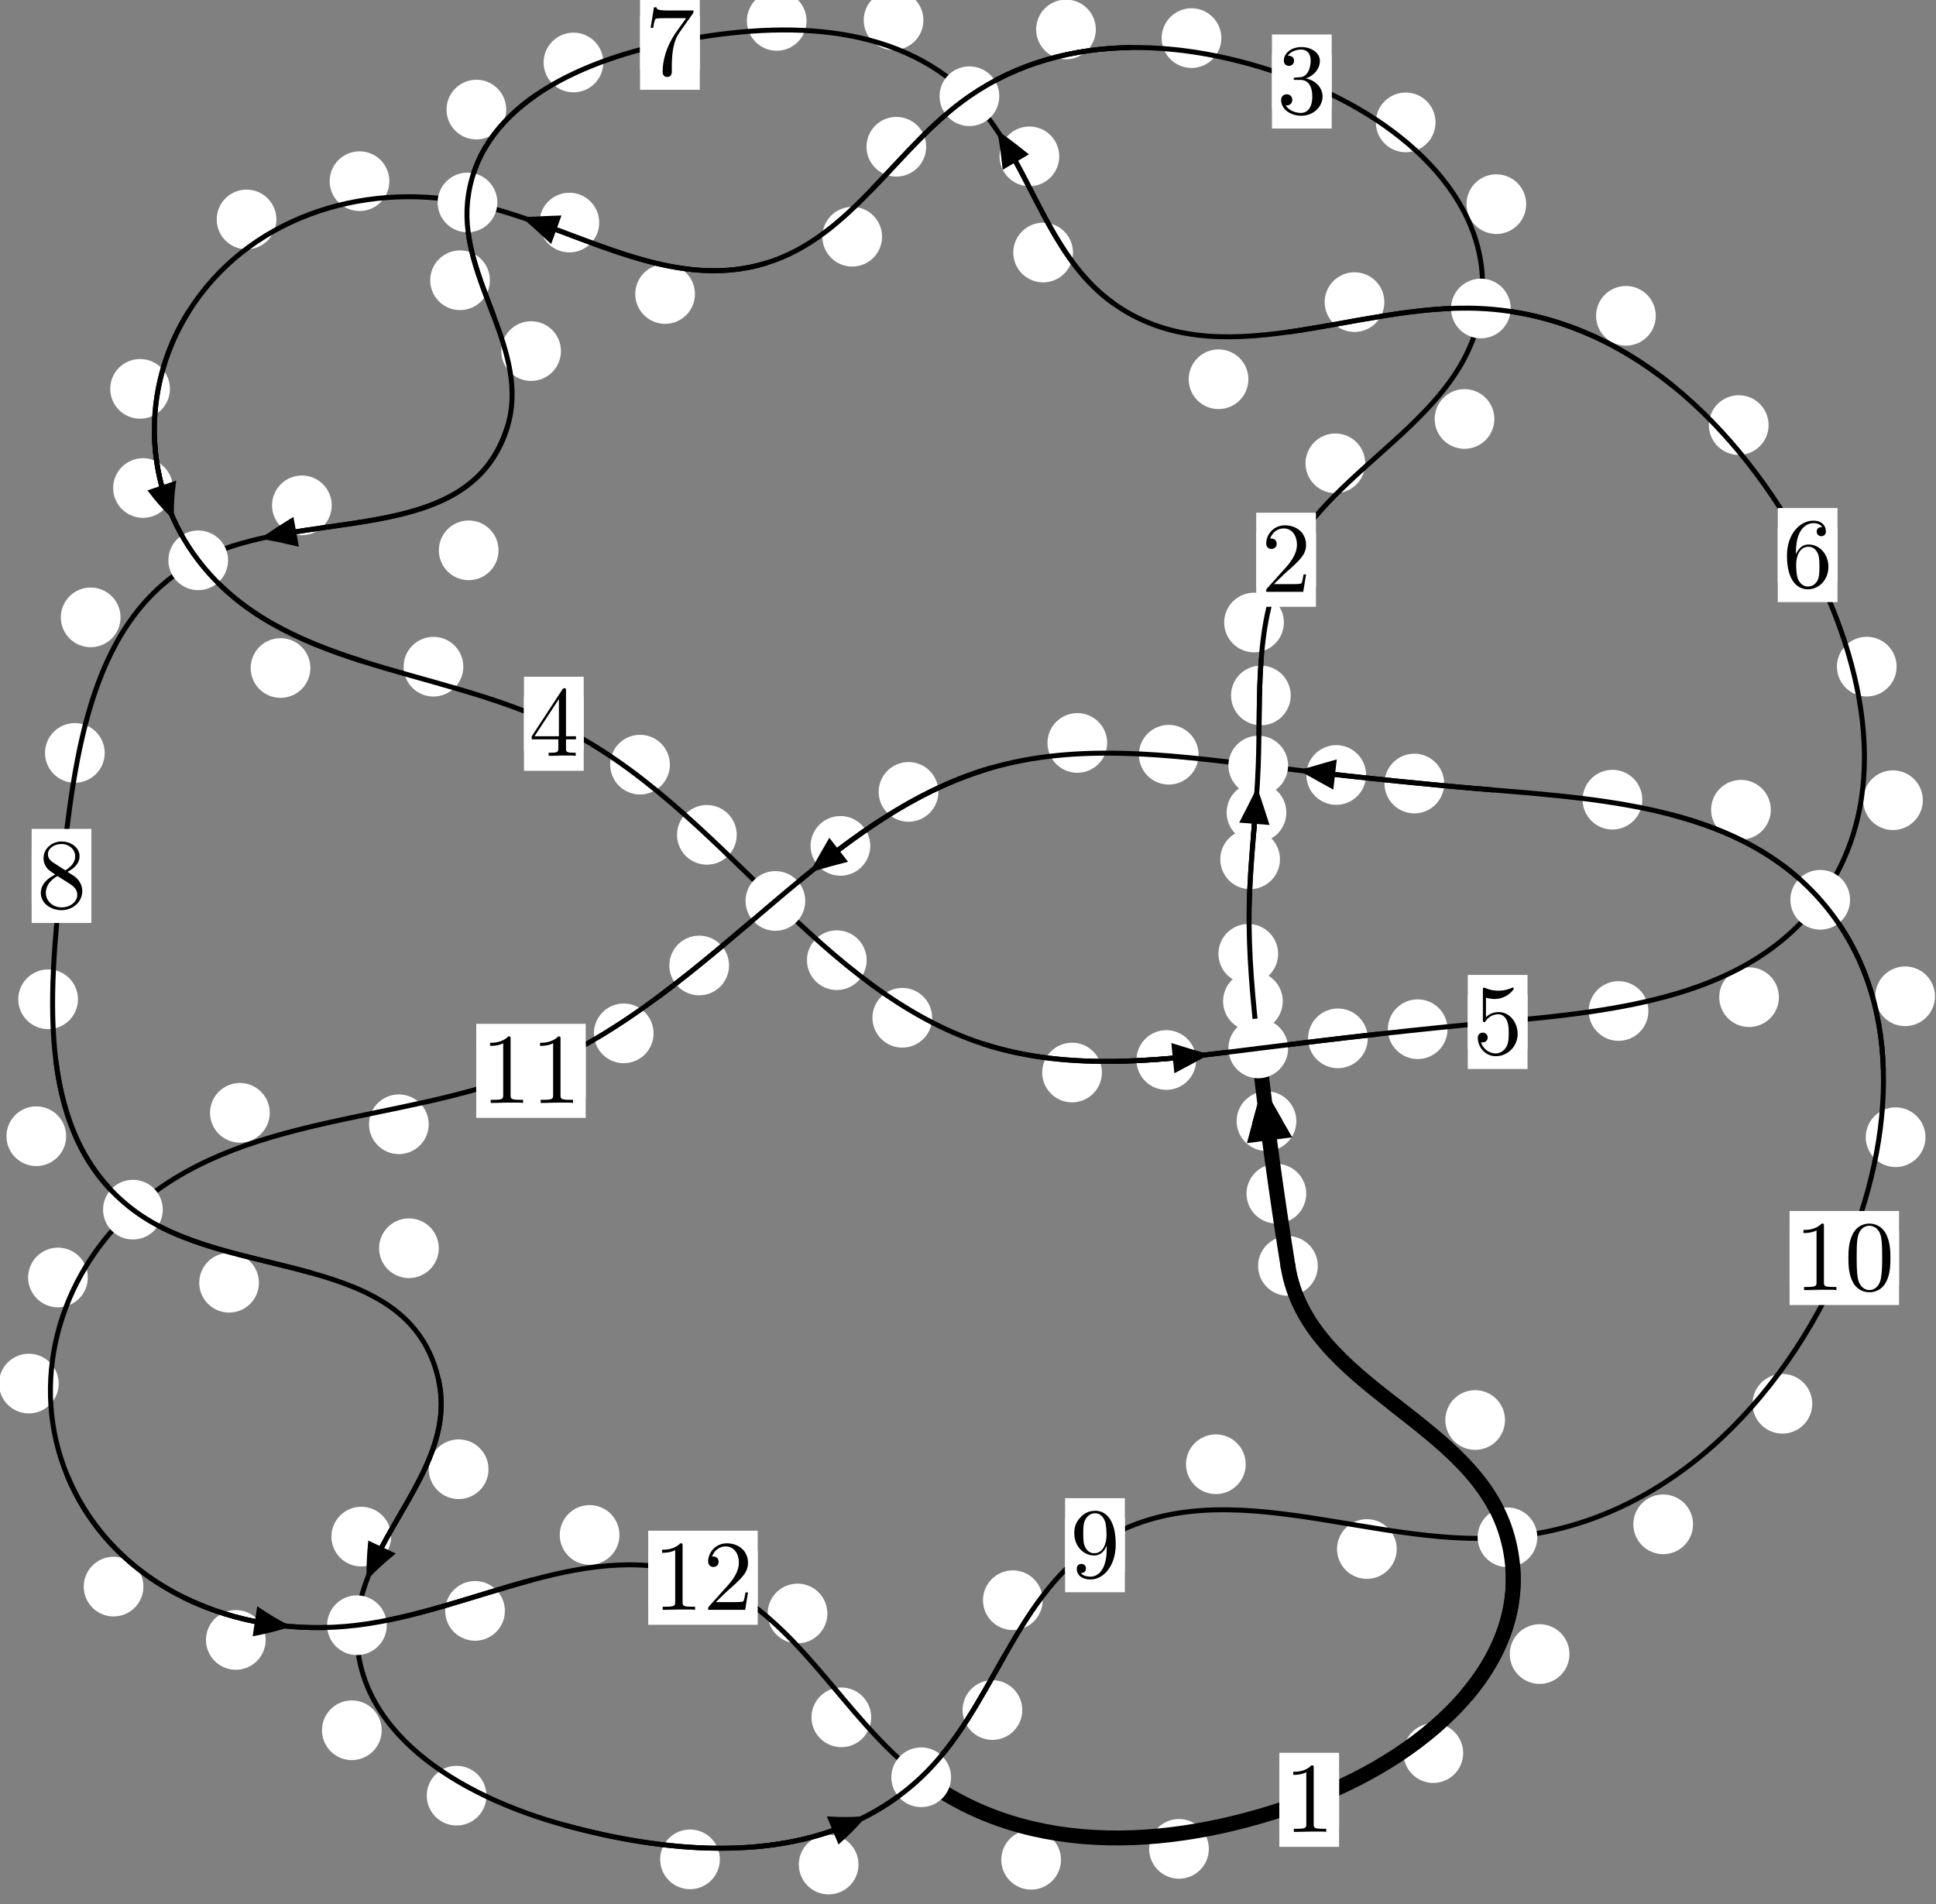 <?xml version="1.0"?>
<!-- Created by MetaPost 1.999 on 2021.07.05:2358 -->
<svg version="1.1" xmlns="http://www.w3.org/2000/svg" xmlns:xlink="http://www.w3.org/1999/xlink" width="193.869" height="190.694" viewBox="0 0 193.869 190.694">
<rect x="0" y="0" width="193.869" height="190.694" fill="#808080" stroke="none"/>
<!-- Original BoundingBox: -126.101761 -84.728088 67.767258 105.966217 -->
  <defs>
    <g transform="scale(0.01,0.01)" id="GLYPHcmr10_48">
      <path style="fill-rule: evenodd;" d="M460 -320C460 -400,455 -480,420 -554C374 -650,292 -666,250 -666C190 -666,117 -640,76 -547C44 -478,39 -400,39 -320C39 -245,43 -155,84 -79C127 2,200 22,249 22C303 22,379 1,423 -94C455 -163,460 -241,460 -320M249 -0C210 -0,151 -25,133 -121C122 -181,122 -273,122 -332C122 -396,122 -462,130 -516C149 -635,224 -644,249 -644C282 -644,348 -626,367 -527C377 -471,377 -395,377 -332C377 -257,377 -189,366 -125C351 -30,294 -0,249 -0"></path>
    </g>
    <g transform="scale(0.01,0.01)" id="GLYPHcmr10_49">
      <path style="fill-rule: evenodd;" d="M294 -640C294 -664,294 -666,271 -666C209 -602,121 -602,89 -602L89 -571C109 -571,168 -571,220 -597L220 -79C220 -43,217 -31,127 -31L95 -31L95 -0L257 -0L130 -3L217 -3L257 -3L297 -3L384 -3L419 -0L419 -31L387 -31C297 -31,294 -42,294 -79"></path>
    </g>
    <g transform="scale(0.01,0.01)" id="GLYPHcmr10_50">
      <path style="fill-rule: evenodd;" d="M127 -77L233 -180C389 -318,449 -372,449 -472C449 -586,359 -666,237 -666C124 -666,50 -574,50 -485C50 -429,100 -429,103 -429C120 -429,155 -441,155 -482C155 -508,137 -534,102 -534C94 -534,92 -534,89 -533C112 -598,166 -635,224 -635C315 -635,358 -554,358 -472C358 -392,308 -313,253 -251L61 -37C50 -26,50 -24,50 -0L421 -0L449 -174L424 -174C419 -144,412 -100,402 -85C395 -77,329 -77,307 -77"></path>
    </g>
    <g transform="scale(0.01,0.01)" id="GLYPHcmr10_51">
      <path style="fill-rule: evenodd;" d="M290 -352C372 -379,430 -449,430 -528C430 -610,342 -666,246 -666C145 -666,69 -606,69 -530C69 -497,91 -478,120 -478C151 -478,171 -500,171 -529C171 -579,124 -579,109 -579C140 -628,206 -641,242 -641C283 -641,338 -619,338 -529C338 -517,336 -459,310 -415C280 -367,246 -364,221 -363C213 -362,189 -360,182 -360C174 -359,167 -358,167 -348C167 -337,174 -337,191 -337L235 -337C317 -337,354 -269,354 -171C354 -35,285 -6,241 -6C198 -6,123 -23,88 -82C123 -77,154 -99,154 -137C154 -173,127 -193,98 -193C74 -193,42 -179,42 -135C42 -44,135 22,244 22C366 22,457 -69,457 -171C457 -253,394 -331,290 -352"></path>
    </g>
    <g transform="scale(0.01,0.01)" id="GLYPHcmr10_52">
      <path style="fill-rule: evenodd;" d="M294 -165L294 -78C294 -42,292 -31,218 -31L197 -31L197 -0L332 -0L238 -3L290 -3L332 -3L374 -3L427 -3L468 -0L468 -31L447 -31C373 -31,371 -42,371 -78L371 -165L471 -165L471 -196L371 -196L371 -651C371 -671,371 -677,355 -677C346 -677,343 -677,335 -665L28 -196L28 -165M300 -196L56 -196L300 -569"></path>
    </g>
    <g transform="scale(0.01,0.01)" id="GLYPHcmr10_53">
      <path style="fill-rule: evenodd;" d="M449 -201C449 -320,367 -420,259 -420C211 -420,168 -404,132 -369L132 -564C152 -558,185 -551,217 -551C340 -551,410 -642,410 -655C410 -661,407 -666,400 -666C399 -666,397 -666,392 -663C372 -654,323 -634,256 -634C216 -634,170 -641,123 -662C115 -665,113 -665,111 -665C101 -665,101 -657,101 -641L101 -345C101 -327,101 -319,115 -319C122 -319,124 -322,128 -328C139 -344,176 -398,257 -398C309 -398,334 -352,342 -334C358 -297,360 -258,360 -208C360 -173,360 -113,336 -71C312 -32,275 -6,229 -6C156 -6,99 -59,82 -118C85 -117,88 -116,99 -116C132 -116,149 -141,149 -165C149 -189,132 -214,99 -214C85 -214,50 -207,50 -161C50 -75,119 22,231 22C347 22,449 -74,449 -201"></path>
    </g>
    <g transform="scale(0.01,0.01)" id="GLYPHcmr10_54">
      <path style="fill-rule: evenodd;" d="M132 -328L132 -352C132 -605,256 -641,307 -641C331 -641,373 -635,395 -601C380 -601,340 -601,340 -556C340 -525,364 -510,386 -510C402 -510,432 -519,432 -558C432 -618,388 -666,305 -666C177 -666,42 -537,42 -316C42 -49,158 22,251 22C362 22,457 -72,457 -204C457 -331,368 -427,257 -427C189 -427,152 -376,132 -328M251 -6C188 -6,158 -66,152 -81C134 -128,134 -208,134 -226C134 -304,166 -404,256 -404C272 -404,318 -404,349 -342C367 -305,367 -254,367 -205C367 -157,367 -107,350 -71C320 -11,274 -6,251 -6"></path>
    </g>
    <g transform="scale(0.01,0.01)" id="GLYPHcmr10_55">
      <path style="fill-rule: evenodd;" d="M476 -609C485 -621,485 -623,485 -644L242 -644C120 -644,118 -657,114 -676L89 -676L56 -470L81 -470C84 -486,93 -549,106 -561C113 -567,191 -567,204 -567L411 -567C400 -551,321 -442,299 -409C209 -274,176 -135,176 -33C176 -23,176 22,222 22C268 22,268 -23,268 -33L268 -84C268 -139,271 -194,279 -248C283 -271,297 -357,341 -419"></path>
    </g>
    <g transform="scale(0.01,0.01)" id="GLYPHcmr10_56">
      <path style="fill-rule: evenodd;" d="M163 -457C117 -487,113 -521,113 -538C113 -599,178 -641,249 -641C322 -641,386 -589,386 -517C386 -460,347 -412,287 -377M309 -362C381 -399,430 -451,430 -517C430 -609,341 -666,250 -666C150 -666,69 -592,69 -499C69 -481,71 -436,113 -389C124 -377,161 -352,186 -335C128 -306,42 -250,42 -151C42 -45,144 22,249 22C362 22,457 -61,457 -168C457 -204,446 -249,408 -291C389 -312,373 -322,309 -362M209 -320L332 -242C360 -223,407 -193,407 -132C407 -58,332 -6,250 -6C164 -6,92 -68,92 -151C92 -209,124 -273,209 -320"></path>
    </g>
    <g transform="scale(0.01,0.01)" id="GLYPHcmr10_57">
      <path style="fill-rule: evenodd;" d="M367 -318L367 -286C367 -52,263 -6,205 -6C188 -6,134 -8,107 -42C151 -42,159 -71,159 -88C159 -119,135 -134,113 -134C97 -134,67 -125,67 -86C67 -19,121 22,206 22C335 22,457 -114,457 -329C457 -598,342 -666,253 -666C198 -666,149 -648,106 -603C65 -558,42 -516,42 -441C42 -316,130 -218,242 -218C303 -218,344 -260,367 -318M243 -241C227 -241,181 -241,150 -304C132 -341,132 -391,132 -440C132 -494,132 -541,153 -578C180 -628,218 -641,253 -641C299 -641,332 -607,349 -562C361 -530,365 -467,365 -421C365 -338,331 -241,243 -241"></path>
    </g>
  </defs>
  <path d="M130.804 119.548C130.804 118.755,130.489 117.995,129.928 117.435C129.368 116.874,128.607 116.559,127.815 116.559C127.022 116.559,126.262 116.874,125.701 117.435C125.141 117.995,124.826 118.755,124.826 119.548C124.826 120.341,125.141 121.101,125.701 121.661C126.262 122.222,127.022 122.537,127.815 122.537C128.607 122.537,129.368 122.222,129.928 121.661C130.489 121.101,130.804 120.341,130.804 119.548Z" style="fill: rgb(100%,100%,100%);stroke: none;"></path>
  <path d="M131.962 126.786C131.962 125.993,131.647 125.233,131.087 124.673C130.526 124.112,129.766 123.797,128.974 123.797C128.181 123.797,127.421 124.112,126.86 124.673C126.3 125.233,125.985 125.993,125.985 126.786C125.985 127.579,126.3 128.339,126.86 128.899C127.421 129.46,128.181 129.775,128.974 129.775C129.766 129.775,130.526 129.46,131.087 128.899C131.647 128.339,131.962 127.579,131.962 126.786Z" style="fill: rgb(100%,100%,100%);stroke: none;"></path>
  <path d="M128.454 100.272C128.454 99.48,128.139 98.719,127.579 98.159C127.018 97.598,126.258 97.284,125.466 97.284C124.673 97.284,123.913 97.598,123.352 98.159C122.792 98.719,122.477 99.48,122.477 100.272C122.477 101.065,122.792 101.825,123.352 102.386C123.913 102.946,124.673 103.261,125.466 103.261C126.258 103.261,127.018 102.946,127.579 102.386C128.139 101.825,128.454 101.065,128.454 100.272Z" style="fill: rgb(100%,100%,100%);stroke: none;"></path>
  <path d="M129.812 112.284C129.812 111.491,129.497 110.731,128.937 110.171C128.376 109.61,127.616 109.295,126.823 109.295C126.031 109.295,125.27 109.61,124.71 110.171C124.15 110.731,123.835 111.491,123.835 112.284C123.835 113.077,124.15 113.837,124.71 114.397C125.27 114.958,126.031 115.273,126.823 115.273C127.616 115.273,128.376 114.958,128.937 114.397C129.497 113.837,129.812 113.077,129.812 112.284Z" style="fill: rgb(100%,100%,100%);stroke: none;"></path>
  <path d="M128.175 86.06C128.175 85.268,127.86 84.507,127.299 83.947C126.739 83.386,125.979 83.071,125.186 83.071C124.393 83.071,123.633 83.386,123.073 83.947C122.512 84.507,122.197 85.268,122.197 86.06C122.197 86.853,122.512 87.613,123.073 88.174C123.633 88.734,124.393 89.049,125.186 89.049C125.979 89.049,126.739 88.734,127.299 88.174C127.86 87.613,128.175 86.853,128.175 86.06Z" style="fill: rgb(100%,100%,100%);stroke: none;"></path>
  <path d="M127.99 95.528C127.99 94.735,127.676 93.975,127.115 93.415C126.555 92.854,125.794 92.539,125.002 92.539C124.209 92.539,123.449 92.854,122.888 93.415C122.328 93.975,122.013 94.735,122.013 95.528C122.013 96.321,122.328 97.081,122.888 97.641C123.449 98.202,124.209 98.517,125.002 98.517C125.794 98.517,126.555 98.202,127.115 97.641C127.676 97.081,127.99 96.321,127.99 95.528Z" style="fill: rgb(100%,100%,100%);stroke: none;"></path>
  <path d="M129.252 69.652C129.252 68.86,128.937 68.1,128.377 67.539C127.816 66.979,127.056 66.664,126.264 66.664C125.471 66.664,124.711 66.979,124.15 67.539C123.59 68.1,123.275 68.86,123.275 69.652C123.275 70.445,123.59 71.205,124.15 71.766C124.711 72.326,125.471 72.641,126.264 72.641C127.056 72.641,127.816 72.326,128.377 71.766C128.937 71.205,129.252 70.445,129.252 69.652Z" style="fill: rgb(100%,100%,100%);stroke: none;"></path>
  <path d="M128.812 81.379C128.812 80.587,128.497 79.826,127.937 79.266C127.376 78.706,126.616 78.391,125.823 78.391C125.031 78.391,124.27 78.706,123.71 79.266C123.149 79.826,122.835 80.587,122.835 81.379C122.835 82.172,123.149 82.932,123.71 83.493C124.27 84.053,125.031 84.368,125.823 84.368C126.616 84.368,127.376 84.053,127.937 83.493C128.497 82.932,128.812 82.172,128.812 81.379Z" style="fill: rgb(100%,100%,100%);stroke: none;"></path>
  <path d="M136.711 46.403C136.711 45.61,136.396 44.85,135.836 44.289C135.275 43.729,134.515 43.414,133.723 43.414C132.93 43.414,132.17 43.729,131.609 44.289C131.049 44.85,130.734 45.61,130.734 46.403C130.734 47.195,131.049 47.955,131.609 48.516C132.17 49.076,132.93 49.391,133.723 49.391C134.515 49.391,135.275 49.076,135.836 48.516C136.396 47.955,136.711 47.195,136.711 46.403Z" style="fill: rgb(100%,100%,100%);stroke: none;"></path>
  <path d="M128.566 62.346C128.566 61.553,128.251 60.793,127.69 60.232C127.13 59.672,126.37 59.357,125.577 59.357C124.784 59.357,124.024 59.672,123.464 60.232C122.903 60.793,122.588 61.553,122.588 62.346C122.588 63.138,122.903 63.898,123.464 64.459C124.024 65.019,124.784 65.334,125.577 65.334C126.37 65.334,127.13 65.019,127.69 64.459C128.251 63.898,128.566 63.138,128.566 62.346Z" style="fill: rgb(100%,100%,100%);stroke: none;"></path>
  <path d="M152.83 20.446C152.83 19.653,152.515 18.893,151.955 18.333C151.394 17.772,150.634 17.457,149.841 17.457C149.049 17.457,148.289 17.772,147.728 18.333C147.168 18.893,146.853 19.653,146.853 20.446C146.853 21.239,147.168 21.999,147.728 22.559C148.289 23.12,149.049 23.435,149.841 23.435C150.634 23.435,151.394 23.12,151.955 22.559C152.515 21.999,152.83 21.239,152.83 20.446Z" style="fill: rgb(100%,100%,100%);stroke: none;"></path>
  <path d="M149.643 41.96C149.643 41.168,149.328 40.408,148.768 39.847C148.207 39.287,147.447 38.972,146.654 38.972C145.862 38.972,145.102 39.287,144.541 39.847C143.981 40.408,143.666 41.168,143.666 41.96C143.666 42.753,143.981 43.513,144.541 44.074C145.102 44.634,145.862 44.949,146.654 44.949C147.447 44.949,148.207 44.634,148.768 44.074C149.328 43.513,149.643 42.753,149.643 41.96Z" style="fill: rgb(100%,100%,100%);stroke: none;"></path>
  <path d="M122.305 3.817C122.305 3.024,121.99 2.264,121.429 1.704C120.869 1.143,120.109 0.828,119.316 0.828C118.523 0.828,117.763 1.143,117.203 1.704C116.642 2.264,116.327 3.024,116.327 3.817C116.327 4.61,116.642 5.37,117.203 5.93C117.763 6.491,118.523 6.806,119.316 6.806C120.109 6.806,120.869 6.491,121.429 5.93C121.99 5.37,122.305 4.61,122.305 3.817Z" style="fill: rgb(100%,100%,100%);stroke: none;"></path>
  <path d="M143.754 12.256C143.754 11.464,143.439 10.704,142.878 10.143C142.318 9.583,141.558 9.268,140.765 9.268C139.972 9.268,139.212 9.583,138.652 10.143C138.091 10.704,137.776 11.464,137.776 12.256C137.776 13.049,138.091 13.809,138.652 14.37C139.212 14.93,139.972 15.245,140.765 15.245C141.558 15.245,142.318 14.93,142.878 14.37C143.439 13.809,143.754 13.049,143.754 12.256Z" style="fill: rgb(100%,100%,100%);stroke: none;"></path>
  <path d="M92.747 14.697C92.747 13.905,92.432 13.145,91.871 12.584C91.311 12.024,90.551 11.709,89.758 11.709C88.965 11.709,88.205 12.024,87.645 12.584C87.084 13.145,86.769 13.905,86.769 14.697C86.769 15.49,87.084 16.25,87.645 16.811C88.205 17.371,88.965 17.686,89.758 17.686C90.551 17.686,91.311 17.371,91.871 16.811C92.432 16.25,92.747 15.49,92.747 14.697Z" style="fill: rgb(100%,100%,100%);stroke: none;"></path>
  <path d="M109.735 2.95C109.735 2.157,109.421 1.397,108.86 0.837C108.3 0.276,107.539 -0.039,106.747 -0.039C105.954 -0.039,105.194 0.276,104.633 0.837C104.073 1.397,103.758 2.157,103.758 2.95C103.758 3.743,104.073 4.503,104.633 5.063C105.194 5.624,105.954 5.939,106.747 5.939C107.539 5.939,108.3 5.624,108.86 5.063C109.421 4.503,109.735 3.743,109.735 2.95Z" style="fill: rgb(100%,100%,100%);stroke: none;"></path>
  <path d="M69.591 29.445C69.591 28.653,69.276 27.892,68.716 27.332C68.155 26.771,67.395 26.456,66.603 26.456C65.81 26.456,65.05 26.771,64.489 27.332C63.929 27.892,63.614 28.653,63.614 29.445C63.614 30.238,63.929 30.998,64.489 31.559C65.05 32.119,65.81 32.434,66.603 32.434C67.395 32.434,68.155 32.119,68.716 31.559C69.276 30.998,69.591 30.238,69.591 29.445Z" style="fill: rgb(100%,100%,100%);stroke: none;"></path>
  <path d="M88.328 23.709C88.328 22.916,88.013 22.156,87.452 21.595C86.892 21.035,86.132 20.72,85.339 20.72C84.546 20.72,83.786 21.035,83.226 21.595C82.665 22.156,82.35 22.916,82.35 23.709C82.35 24.501,82.665 25.261,83.226 25.822C83.786 26.382,84.546 26.697,85.339 26.697C86.132 26.697,86.892 26.382,87.452 25.822C88.013 25.261,88.328 24.501,88.328 23.709Z" style="fill: rgb(100%,100%,100%);stroke: none;"></path>
  <path d="M38.99 18.144C38.99 17.352,38.675 16.592,38.114 16.031C37.554 15.471,36.794 15.156,36.001 15.156C35.208 15.156,34.448 15.471,33.888 16.031C33.327 16.592,33.012 17.352,33.012 18.144C33.012 18.937,33.327 19.697,33.888 20.258C34.448 20.818,35.208 21.133,36.001 21.133C36.794 21.133,37.554 20.818,38.114 20.258C38.675 19.697,38.99 18.937,38.99 18.144Z" style="fill: rgb(100%,100%,100%);stroke: none;"></path>
  <path d="M60.005 22.291C60.005 21.498,59.69 20.738,59.129 20.177C58.569 19.617,57.809 19.302,57.016 19.302C56.223 19.302,55.463 19.617,54.903 20.177C54.342 20.738,54.027 21.498,54.027 22.291C54.027 23.083,54.342 23.843,54.903 24.404C55.463 24.964,56.223 25.279,57.016 25.279C57.809 25.279,58.569 24.964,59.129 24.404C59.69 23.843,60.005 23.083,60.005 22.291Z" style="fill: rgb(100%,100%,100%);stroke: none;"></path>
  <path d="M17.016 38.944C17.016 38.152,16.701 37.391,16.14 36.831C15.58 36.27,14.82 35.956,14.027 35.956C13.234 35.956,12.474 36.27,11.914 36.831C11.353 37.391,11.038 38.152,11.038 38.944C11.038 39.737,11.353 40.497,11.914 41.058C12.474 41.618,13.234 41.933,14.027 41.933C14.82 41.933,15.58 41.618,16.14 41.058C16.701 40.497,17.016 39.737,17.016 38.944Z" style="fill: rgb(100%,100%,100%);stroke: none;"></path>
  <path d="M27.679 21.977C27.679 21.185,27.364 20.424,26.803 19.864C26.243 19.303,25.482 18.989,24.69 18.989C23.897 18.989,23.137 19.303,22.576 19.864C22.016 20.424,21.701 21.185,21.701 21.977C21.701 22.77,22.016 23.53,22.576 24.091C23.137 24.651,23.897 24.966,24.69 24.966C25.482 24.966,26.243 24.651,26.803 24.091C27.364 23.53,27.679 22.77,27.679 21.977Z" style="fill: rgb(100%,100%,100%);stroke: none;"></path>
  <path d="M31.081 66.902C31.081 66.109,30.766 65.349,30.205 64.789C29.645 64.228,28.885 63.913,28.092 63.913C27.299 63.913,26.539 64.228,25.979 64.789C25.418 65.349,25.103 66.109,25.103 66.902C25.103 67.695,25.418 68.455,25.979 69.015C26.539 69.576,27.299 69.891,28.092 69.891C28.885 69.891,29.645 69.576,30.205 69.015C30.766 68.455,31.081 67.695,31.081 66.902Z" style="fill: rgb(100%,100%,100%);stroke: none;"></path>
  <path d="M17.308 48.876C17.308 48.084,16.993 47.323,16.433 46.763C15.872 46.202,15.112 45.887,14.319 45.887C13.527 45.887,12.767 46.202,12.206 46.763C11.646 47.323,11.331 48.084,11.331 48.876C11.331 49.669,11.646 50.429,12.206 50.99C12.767 51.55,13.527 51.865,14.319 51.865C15.112 51.865,15.872 51.55,16.433 50.99C16.993 50.429,17.308 49.669,17.308 48.876Z" style="fill: rgb(100%,100%,100%);stroke: none;"></path>
  <path d="M67.082 76.58C67.082 75.788,66.767 75.028,66.206 74.467C65.646 73.907,64.885 73.592,64.093 73.592C63.3 73.592,62.54 73.907,61.979 74.467C61.419 75.028,61.104 75.788,61.104 76.58C61.104 77.373,61.419 78.133,61.979 78.694C62.54 79.254,63.3 79.569,64.093 79.569C64.885 79.569,65.646 79.254,66.206 78.694C66.767 78.133,67.082 77.373,67.082 76.58Z" style="fill: rgb(100%,100%,100%);stroke: none;"></path>
  <path d="M46.395 66.77C46.395 65.977,46.081 65.217,45.52 64.657C44.96 64.096,44.199 63.781,43.407 63.781C42.614 63.781,41.854 64.096,41.293 64.657C40.733 65.217,40.418 65.977,40.418 66.77C40.418 67.563,40.733 68.323,41.293 68.883C41.854 69.444,42.614 69.759,43.407 69.759C44.199 69.759,44.96 69.444,45.52 68.883C46.081 68.323,46.395 67.563,46.395 66.77Z" style="fill: rgb(100%,100%,100%);stroke: none;"></path>
  <path d="M86.786 96.164C86.786 95.372,86.471 94.612,85.91 94.051C85.35 93.491,84.59 93.176,83.797 93.176C83.004 93.176,82.244 93.491,81.684 94.051C81.123 94.612,80.808 95.372,80.808 96.164C80.808 96.957,81.123 97.717,81.684 98.278C82.244 98.838,83.004 99.153,83.797 99.153C84.59 99.153,85.35 98.838,85.91 98.278C86.471 97.717,86.786 96.957,86.786 96.164Z" style="fill: rgb(100%,100%,100%);stroke: none;"></path>
  <path d="M73.775 83.611C73.775 82.819,73.46 82.059,72.899 81.498C72.339 80.938,71.579 80.623,70.786 80.623C69.993 80.623,69.233 80.938,68.673 81.498C68.112 82.059,67.797 82.819,67.797 83.611C67.797 84.404,68.112 85.164,68.673 85.725C69.233 86.285,69.993 86.6,70.786 86.6C71.579 86.6,72.339 86.285,72.899 85.725C73.46 85.164,73.775 84.404,73.775 83.611Z" style="fill: rgb(100%,100%,100%);stroke: none;"></path>
  <path d="M110.344 107.416C110.344 106.623,110.029 105.863,109.468 105.303C108.908 104.742,108.148 104.427,107.355 104.427C106.562 104.427,105.802 104.742,105.242 105.303C104.681 105.863,104.366 106.623,104.366 107.416C104.366 108.209,104.681 108.969,105.242 109.529C105.802 110.09,106.562 110.405,107.355 110.405C108.148 110.405,108.908 110.09,109.468 109.529C110.029 108.969,110.344 108.209,110.344 107.416Z" style="fill: rgb(100%,100%,100%);stroke: none;"></path>
  <path d="M93.344 101.932C93.344 101.139,93.029 100.379,92.468 99.819C91.908 99.258,91.148 98.943,90.355 98.943C89.562 98.943,88.802 99.258,88.242 99.819C87.681 100.379,87.366 101.139,87.366 101.932C87.366 102.725,87.681 103.485,88.242 104.045C88.802 104.606,89.562 104.921,90.355 104.921C91.148 104.921,91.908 104.606,92.468 104.045C93.029 103.485,93.344 102.725,93.344 101.932Z" style="fill: rgb(100%,100%,100%);stroke: none;"></path>
  <path d="M136.966 103.993C136.966 103.2,136.651 102.44,136.091 101.88C135.53 101.319,134.77 101.004,133.977 101.004C133.185 101.004,132.425 101.319,131.864 101.88C131.304 102.44,130.989 103.2,130.989 103.993C130.989 104.786,131.304 105.546,131.864 106.106C132.425 106.667,133.185 106.982,133.977 106.982C134.77 106.982,135.53 106.667,136.091 106.106C136.651 105.546,136.966 104.786,136.966 103.993Z" style="fill: rgb(100%,100%,100%);stroke: none;"></path>
  <path d="M119.781 106.162C119.781 105.37,119.466 104.61,118.906 104.049C118.345 103.489,117.585 103.174,116.793 103.174C116 103.174,115.24 103.489,114.679 104.049C114.119 104.61,113.804 105.37,113.804 106.162C113.804 106.955,114.119 107.715,114.679 108.276C115.24 108.836,116 109.151,116.793 109.151C117.585 109.151,118.345 108.836,118.906 108.276C119.466 107.715,119.781 106.955,119.781 106.162Z" style="fill: rgb(100%,100%,100%);stroke: none;"></path>
  <path d="M165.069 101.254C165.069 100.461,164.754 99.701,164.193 99.141C163.633 98.58,162.873 98.265,162.08 98.265C161.287 98.265,160.527 98.58,159.967 99.141C159.406 99.701,159.091 100.461,159.091 101.254C159.091 102.047,159.406 102.807,159.967 103.367C160.527 103.928,161.287 104.243,162.08 104.243C162.873 104.243,163.633 103.928,164.193 103.367C164.754 102.807,165.069 102.047,165.069 101.254Z" style="fill: rgb(100%,100%,100%);stroke: none;"></path>
  <path d="M144.955 103.076C144.955 102.283,144.64 101.523,144.08 100.963C143.519 100.402,142.759 100.087,141.967 100.087C141.174 100.087,140.414 100.402,139.853 100.963C139.293 101.523,138.978 102.283,138.978 103.076C138.978 103.869,139.293 104.629,139.853 105.189C140.414 105.75,141.174 106.065,141.967 106.065C142.759 106.065,143.519 105.75,144.08 105.189C144.64 104.629,144.955 103.869,144.955 103.076Z" style="fill: rgb(100%,100%,100%);stroke: none;"></path>
  <path d="M192.55 80.143C192.55 79.35,192.235 78.59,191.674 78.03C191.114 77.469,190.354 77.154,189.561 77.154C188.768 77.154,188.008 77.469,187.448 78.03C186.887 78.59,186.572 79.35,186.572 80.143C186.572 80.936,186.887 81.696,187.448 82.256C188.008 82.817,188.768 83.132,189.561 83.132C190.354 83.132,191.114 82.817,191.674 82.256C192.235 81.696,192.55 80.936,192.55 80.143Z" style="fill: rgb(100%,100%,100%);stroke: none;"></path>
  <path d="M178.14 99.868C178.14 99.075,177.825 98.315,177.264 97.755C176.704 97.194,175.944 96.879,175.151 96.879C174.358 96.879,173.598 97.194,173.038 97.755C172.477 98.315,172.162 99.075,172.162 99.868C172.162 100.661,172.477 101.421,173.038 101.981C173.598 102.542,174.358 102.857,175.151 102.857C175.944 102.857,176.704 102.542,177.264 101.981C177.825 101.421,178.14 100.661,178.14 99.868Z" style="fill: rgb(100%,100%,100%);stroke: none;"></path>
  <path d="M177.105 42.571C177.105 41.779,176.79 41.019,176.229 40.458C175.669 39.898,174.908 39.583,174.116 39.583C173.323 39.583,172.563 39.898,172.002 40.458C171.442 41.019,171.127 41.779,171.127 42.571C171.127 43.364,171.442 44.124,172.002 44.685C172.563 45.245,173.323 45.56,174.116 45.56C174.908 45.56,175.669 45.245,176.229 44.685C176.79 44.124,177.105 43.364,177.105 42.571Z" style="fill: rgb(100%,100%,100%);stroke: none;"></path>
  <path d="M189.924 66.764C189.924 65.971,189.609 65.211,189.049 64.651C188.488 64.09,187.728 63.775,186.936 63.775C186.143 63.775,185.383 64.09,184.822 64.651C184.262 65.211,183.947 65.971,183.947 66.764C183.947 67.557,184.262 68.317,184.822 68.877C185.383 69.438,186.143 69.753,186.936 69.753C187.728 69.753,188.488 69.438,189.049 68.877C189.609 68.317,189.924 67.557,189.924 66.764Z" style="fill: rgb(100%,100%,100%);stroke: none;"></path>
  <path d="M138.628 30.257C138.628 29.465,138.313 28.705,137.752 28.144C137.192 27.584,136.432 27.269,135.639 27.269C134.846 27.269,134.086 27.584,133.526 28.144C132.965 28.705,132.65 29.465,132.65 30.257C132.65 31.05,132.965 31.81,133.526 32.371C134.086 32.931,134.846 33.246,135.639 33.246C136.432 33.246,137.192 32.931,137.752 32.371C138.313 31.81,138.628 31.05,138.628 30.257Z" style="fill: rgb(100%,100%,100%);stroke: none;"></path>
  <path d="M165.807 31.629C165.807 30.837,165.492 30.077,164.932 29.516C164.372 28.956,163.611 28.641,162.819 28.641C162.026 28.641,161.266 28.956,160.705 29.516C160.145 30.077,159.83 30.837,159.83 31.629C159.83 32.422,160.145 33.182,160.705 33.743C161.266 34.303,162.026 34.618,162.819 34.618C163.611 34.618,164.372 34.303,164.932 33.743C165.492 33.182,165.807 32.422,165.807 31.629Z" style="fill: rgb(100%,100%,100%);stroke: none;"></path>
  <path d="M107.445 25.293C107.445 24.5,107.13 23.74,106.57 23.179C106.009 22.619,105.249 22.304,104.457 22.304C103.664 22.304,102.904 22.619,102.343 23.179C101.783 23.74,101.468 24.5,101.468 25.293C101.468 26.085,101.783 26.845,102.343 27.406C102.904 27.966,103.664 28.281,104.457 28.281C105.249 28.281,106.009 27.966,106.57 27.406C107.13 26.845,107.445 26.085,107.445 25.293Z" style="fill: rgb(100%,100%,100%);stroke: none;"></path>
  <path d="M125.012 37.983C125.012 37.19,124.697 36.43,124.136 35.869C123.576 35.309,122.816 34.994,122.023 34.994C121.23 34.994,120.47 35.309,119.91 35.869C119.349 36.43,119.034 37.19,119.034 37.983C119.034 38.775,119.349 39.536,119.91 40.096C120.47 40.657,121.23 40.971,122.023 40.971C122.816 40.971,123.576 40.657,124.136 40.096C124.697 39.536,125.012 38.775,125.012 37.983Z" style="fill: rgb(100%,100%,100%);stroke: none;"></path>
  <path d="M92.469 2.023C92.469 1.23,92.154 0.47,91.594 -0.091C91.033 -0.651,90.273 -0.966,89.48 -0.966C88.688 -0.966,87.928 -0.651,87.367 -0.091C86.807 0.47,86.492 1.23,86.492 2.023C86.492 2.815,86.807 3.575,87.367 4.136C87.928 4.696,88.688 5.011,89.48 5.011C90.273 5.011,91.033 4.696,91.594 4.136C92.154 3.575,92.469 2.815,92.469 2.023Z" style="fill: rgb(100%,100%,100%);stroke: none;"></path>
  <path d="M106.071 15.659C106.071 14.867,105.756 14.106,105.196 13.546C104.635 12.985,103.875 12.671,103.082 12.671C102.29 12.671,101.529 12.985,100.969 13.546C100.408 14.106,100.094 14.867,100.094 15.659C100.094 16.452,100.408 17.212,100.969 17.773C101.529 18.333,102.29 18.648,103.082 18.648C103.875 18.648,104.635 18.333,105.196 17.773C105.756 17.212,106.071 16.452,106.071 15.659Z" style="fill: rgb(100%,100%,100%);stroke: none;"></path>
  <path d="M60.416 6.258C60.416 5.465,60.102 4.705,59.541 4.145C58.981 3.584,58.22 3.269,57.428 3.269C56.635 3.269,55.875 3.584,55.314 4.145C54.754 4.705,54.439 5.465,54.439 6.258C54.439 7.051,54.754 7.811,55.314 8.371C55.875 8.932,56.635 9.247,57.428 9.247C58.22 9.247,58.981 8.932,59.541 8.371C60.102 7.811,60.416 7.051,60.416 6.258Z" style="fill: rgb(100%,100%,100%);stroke: none;"></path>
  <path d="M80.767 2.092C80.767 1.299,80.452 0.539,79.892 -0.021C79.331 -0.582,78.571 -0.897,77.778 -0.897C76.986 -0.897,76.225 -0.582,75.665 -0.021C75.105 0.539,74.79 1.299,74.79 2.092C74.79 2.885,75.105 3.645,75.665 4.205C76.225 4.766,76.986 5.081,77.778 5.081C78.571 5.081,79.331 4.766,79.892 4.205C80.452 3.645,80.767 2.885,80.767 2.092Z" style="fill: rgb(100%,100%,100%);stroke: none;"></path>
  <path d="M49.058 28.068C49.058 27.275,48.743 26.515,48.182 25.955C47.622 25.394,46.862 25.079,46.069 25.079C45.276 25.079,44.516 25.394,43.956 25.955C43.395 26.515,43.08 27.275,43.08 28.068C43.08 28.861,43.395 29.621,43.956 30.181C44.516 30.742,45.276 31.057,46.069 31.057C46.862 31.057,47.622 30.742,48.182 30.181C48.743 29.621,49.058 28.861,49.058 28.068Z" style="fill: rgb(100%,100%,100%);stroke: none;"></path>
  <path d="M50.693 10.976C50.693 10.183,50.378 9.423,49.817 8.863C49.257 8.302,48.497 7.987,47.704 7.987C46.911 7.987,46.151 8.302,45.591 8.863C45.03 9.423,44.715 10.183,44.715 10.976C44.715 11.769,45.03 12.529,45.591 13.089C46.151 13.65,46.911 13.965,47.704 13.965C48.497 13.965,49.257 13.65,49.817 13.089C50.378 12.529,50.693 11.769,50.693 10.976Z" style="fill: rgb(100%,100%,100%);stroke: none;"></path>
  <path d="M49.923 55.117C49.923 54.324,49.608 53.564,49.048 53.003C48.488 52.443,47.727 52.128,46.935 52.128C46.142 52.128,45.382 52.443,44.821 53.003C44.261 53.564,43.946 54.324,43.946 55.117C43.946 55.909,44.261 56.669,44.821 57.23C45.382 57.79,46.142 58.105,46.935 58.105C47.727 58.105,48.488 57.79,49.048 57.23C49.608 56.669,49.923 55.909,49.923 55.117Z" style="fill: rgb(100%,100%,100%);stroke: none;"></path>
  <path d="M56.173 35.162C56.173 34.37,55.858 33.609,55.298 33.049C54.737 32.488,53.977 32.173,53.184 32.173C52.392 32.173,51.632 32.488,51.071 33.049C50.511 33.609,50.196 34.37,50.196 35.162C50.196 35.955,50.511 36.715,51.071 37.276C51.632 37.836,52.392 38.151,53.184 38.151C53.977 38.151,54.737 37.836,55.298 37.276C55.858 36.715,56.173 35.955,56.173 35.162Z" style="fill: rgb(100%,100%,100%);stroke: none;"></path>
  <path d="M12.07 61.83C12.07 61.037,11.755 60.277,11.195 59.716C10.634 59.156,9.874 58.841,9.081 58.841C8.289 58.841,7.528 59.156,6.968 59.716C6.407 60.277,6.092 61.037,6.092 61.83C6.092 62.622,6.407 63.383,6.968 63.943C7.528 64.503,8.289 64.818,9.081 64.818C9.874 64.818,10.634 64.503,11.195 63.943C11.755 63.383,12.07 62.622,12.07 61.83Z" style="fill: rgb(100%,100%,100%);stroke: none;"></path>
  <path d="M33.219 50.611C33.219 49.818,32.904 49.058,32.344 48.498C31.783 47.937,31.023 47.622,30.231 47.622C29.438 47.622,28.678 47.937,28.117 48.498C27.557 49.058,27.242 49.818,27.242 50.611C27.242 51.404,27.557 52.164,28.117 52.724C28.678 53.285,29.438 53.6,30.231 53.6C31.023 53.6,31.783 53.285,32.344 52.724C32.904 52.164,33.219 51.404,33.219 50.611Z" style="fill: rgb(100%,100%,100%);stroke: none;"></path>
  <path d="M7.808 100.08C7.808 99.287,7.493 98.527,6.933 97.966C6.372 97.406,5.612 97.091,4.819 97.091C4.027 97.091,3.266 97.406,2.706 97.966C2.145 98.527,1.83 99.287,1.83 100.08C1.83 100.872,2.145 101.632,2.706 102.193C3.266 102.753,4.027 103.068,4.819 103.068C5.612 103.068,6.372 102.753,6.933 102.193C7.493 101.632,7.808 100.872,7.808 100.08Z" style="fill: rgb(100%,100%,100%);stroke: none;"></path>
  <path d="M10.485 75.406C10.485 74.614,10.17 73.854,9.61 73.293C9.049 72.733,8.289 72.418,7.496 72.418C6.704 72.418,5.943 72.733,5.383 73.293C4.823 73.854,4.508 74.614,4.508 75.406C4.508 76.199,4.823 76.959,5.383 77.52C5.943 78.08,6.704 78.395,7.496 78.395C8.289 78.395,9.049 78.08,9.61 77.52C10.17 76.959,10.485 76.199,10.485 75.406Z" style="fill: rgb(100%,100%,100%);stroke: none;"></path>
  <path d="M25.928 128.469C25.928 127.676,25.613 126.916,25.053 126.356C24.492 125.795,23.732 125.48,22.939 125.48C22.147 125.48,21.387 125.795,20.826 126.356C20.266 126.916,19.951 127.676,19.951 128.469C19.951 129.262,20.266 130.022,20.826 130.582C21.387 131.143,22.147 131.458,22.939 131.458C23.732 131.458,24.492 131.143,25.053 130.582C25.613 130.022,25.928 129.262,25.928 128.469Z" style="fill: rgb(100%,100%,100%);stroke: none;"></path>
  <path d="M6.624 113.795C6.624 113.002,6.309 112.242,5.749 111.682C5.188 111.121,4.428 110.806,3.636 110.806C2.843 110.806,2.083 111.121,1.522 111.682C0.962 112.242,0.647 113.002,0.647 113.795C0.647 114.588,0.962 115.348,1.522 115.908C2.083 116.469,2.843 116.784,3.636 116.784C4.428 116.784,5.188 116.469,5.749 115.908C6.309 115.348,6.624 114.588,6.624 113.795Z" style="fill: rgb(100%,100%,100%);stroke: none;"></path>
  <path d="M48.917 147.147C48.917 146.354,48.603 145.594,48.042 145.034C47.482 144.473,46.721 144.158,45.929 144.158C45.136 144.158,44.376 144.473,43.815 145.034C43.255 145.594,42.94 146.354,42.94 147.147C42.94 147.94,43.255 148.7,43.815 149.26C44.376 149.821,45.136 150.136,45.929 150.136C46.721 150.136,47.482 149.821,48.042 149.26C48.603 148.7,48.917 147.94,48.917 147.147Z" style="fill: rgb(100%,100%,100%);stroke: none;"></path>
  <path d="M43.94 125.013C43.94 124.22,43.625 123.46,43.064 122.899C42.504 122.339,41.744 122.024,40.951 122.024C40.158 122.024,39.398 122.339,38.838 122.899C38.277 123.46,37.962 124.22,37.962 125.013C37.962 125.805,38.277 126.565,38.838 127.126C39.398 127.686,40.158 128.001,40.951 128.001C41.744 128.001,42.504 127.686,43.064 127.126C43.625 126.565,43.94 125.805,43.94 125.013Z" style="fill: rgb(100%,100%,100%);stroke: none;"></path>
  <path d="M38.221 173.289C38.221 172.496,37.906 171.736,37.345 171.176C36.785 170.615,36.025 170.3,35.232 170.3C34.439 170.3,33.679 170.615,33.119 171.176C32.558 171.736,32.243 172.496,32.243 173.289C32.243 174.082,32.558 174.842,33.119 175.402C33.679 175.963,34.439 176.278,35.232 176.278C36.025 176.278,36.785 175.963,37.345 175.402C37.906 174.842,38.221 174.082,38.221 173.289Z" style="fill: rgb(100%,100%,100%);stroke: none;"></path>
  <path d="M39.165 153.895C39.165 153.102,38.85 152.342,38.29 151.782C37.729 151.221,36.969 150.906,36.176 150.906C35.384 150.906,34.624 151.221,34.063 151.782C33.503 152.342,33.188 153.102,33.188 153.895C33.188 154.688,33.503 155.448,34.063 156.008C34.624 156.569,35.384 156.884,36.176 156.884C36.969 156.884,37.729 156.569,38.29 156.008C38.85 155.448,39.165 154.688,39.165 153.895Z" style="fill: rgb(100%,100%,100%);stroke: none;"></path>
  <path d="M72.085 186.217C72.085 185.425,71.77 184.665,71.21 184.104C70.649 183.544,69.889 183.229,69.096 183.229C68.304 183.229,67.543 183.544,66.983 184.104C66.422 184.665,66.107 185.425,66.107 186.217C66.107 187.01,66.422 187.77,66.983 188.331C67.543 188.891,68.304 189.206,69.096 189.206C69.889 189.206,70.649 188.891,71.21 188.331C71.77 187.77,72.085 187.01,72.085 186.217Z" style="fill: rgb(100%,100%,100%);stroke: none;"></path>
  <path d="M48.713 179.84C48.713 179.047,48.398 178.287,47.837 177.726C47.277 177.166,46.517 176.851,45.724 176.851C44.931 176.851,44.171 177.166,43.611 177.726C43.05 178.287,42.735 179.047,42.735 179.84C42.735 180.632,43.05 181.393,43.611 181.953C44.171 182.513,44.931 182.828,45.724 182.828C46.517 182.828,47.277 182.513,47.837 181.953C48.398 181.393,48.713 180.632,48.713 179.84Z" style="fill: rgb(100%,100%,100%);stroke: none;"></path>
  <path d="M102.369 171.265C102.369 170.472,102.054 169.712,101.494 169.151C100.933 168.591,100.173 168.276,99.381 168.276C98.588 168.276,97.828 168.591,97.267 169.151C96.707 169.712,96.392 170.472,96.392 171.265C96.392 172.057,96.707 172.818,97.267 173.378C97.828 173.939,98.588 174.253,99.381 174.253C100.173 174.253,100.933 173.939,101.494 173.378C102.054 172.818,102.369 172.057,102.369 171.265Z" style="fill: rgb(100%,100%,100%);stroke: none;"></path>
  <path d="M85.97 186.739C85.97 185.947,85.655 185.187,85.095 184.626C84.534 184.066,83.774 183.751,82.982 183.751C82.189 183.751,81.429 184.066,80.868 184.626C80.308 185.187,79.993 185.947,79.993 186.739C79.993 187.532,80.308 188.292,80.868 188.853C81.429 189.413,82.189 189.728,82.982 189.728C83.774 189.728,84.534 189.413,85.095 188.853C85.655 188.292,85.97 187.532,85.97 186.739Z" style="fill: rgb(100%,100%,100%);stroke: none;"></path>
  <path d="M124.745 146.647C124.745 145.854,124.43 145.094,123.869 144.533C123.309 143.973,122.548 143.658,121.756 143.658C120.963 143.658,120.203 143.973,119.642 144.533C119.082 145.094,118.767 145.854,118.767 146.647C118.767 147.439,119.082 148.2,119.642 148.76C120.203 149.321,120.963 149.636,121.756 149.636C122.548 149.636,123.309 149.321,123.869 148.76C124.43 148.2,124.745 147.439,124.745 146.647Z" style="fill: rgb(100%,100%,100%);stroke: none;"></path>
  <path d="M104.414 160.265C104.414 159.472,104.099 158.712,103.538 158.151C102.978 157.591,102.218 157.276,101.425 157.276C100.632 157.276,99.872 157.591,99.312 158.151C98.751 158.712,98.436 159.472,98.436 160.265C98.436 161.057,98.751 161.818,99.312 162.378C99.872 162.938,100.632 163.253,101.425 163.253C102.218 163.253,102.978 162.938,103.538 162.378C104.099 161.818,104.414 161.057,104.414 160.265Z" style="fill: rgb(100%,100%,100%);stroke: none;"></path>
  <path d="M169.538 152.664C169.538 151.871,169.223 151.111,168.662 150.55C168.102 149.99,167.342 149.675,166.549 149.675C165.756 149.675,164.996 149.99,164.436 150.55C163.875 151.111,163.56 151.871,163.56 152.664C163.56 153.456,163.875 154.216,164.436 154.777C164.996 155.337,165.756 155.652,166.549 155.652C167.342 155.652,168.102 155.337,168.662 154.777C169.223 154.216,169.538 153.456,169.538 152.664Z" style="fill: rgb(100%,100%,100%);stroke: none;"></path>
  <path d="M139.866 155.138C139.866 154.345,139.551 153.585,138.99 153.024C138.43 152.464,137.67 152.149,136.877 152.149C136.084 152.149,135.324 152.464,134.764 153.024C134.203 153.585,133.888 154.345,133.888 155.138C133.888 155.93,134.203 156.69,134.764 157.251C135.324 157.811,136.084 158.126,136.877 158.126C137.67 158.126,138.43 157.811,138.99 157.251C139.551 156.69,139.866 155.93,139.866 155.138Z" style="fill: rgb(100%,100%,100%);stroke: none;"></path>
  <path d="M192.813 113.895C192.813 113.102,192.498 112.342,191.938 111.781C191.377 111.221,190.617 110.906,189.824 110.906C189.032 110.906,188.271 111.221,187.711 111.781C187.15 112.342,186.835 113.102,186.835 113.895C186.835 114.687,187.15 115.447,187.711 116.008C188.271 116.568,189.032 116.883,189.824 116.883C190.617 116.883,191.377 116.568,191.938 116.008C192.498 115.447,192.813 114.687,192.813 113.895Z" style="fill: rgb(100%,100%,100%);stroke: none;"></path>
  <path d="M181.476 140.591C181.476 139.799,181.161 139.039,180.601 138.478C180.04 137.918,179.28 137.603,178.488 137.603C177.695 137.603,176.935 137.918,176.374 138.478C175.814 139.039,175.499 139.799,175.499 140.591C175.499 141.384,175.814 142.144,176.374 142.705C176.935 143.265,177.695 143.58,178.488 143.58C179.28 143.58,180.04 143.265,180.601 142.705C181.161 142.144,181.476 141.384,181.476 140.591Z" style="fill: rgb(100%,100%,100%);stroke: none;"></path>
  <path d="M177.327 81.096C177.327 80.303,177.012 79.543,176.452 78.983C175.891 78.422,175.131 78.107,174.338 78.107C173.546 78.107,172.785 78.422,172.225 78.983C171.664 79.543,171.35 80.303,171.35 81.096C171.35 81.889,171.664 82.649,172.225 83.209C172.785 83.77,173.546 84.085,174.338 84.085C175.131 84.085,175.891 83.77,176.452 83.209C177.012 82.649,177.327 81.889,177.327 81.096Z" style="fill: rgb(100%,100%,100%);stroke: none;"></path>
  <path d="M193.767 99.779C193.767 98.987,193.452 98.227,192.892 97.666C192.331 97.106,191.571 96.791,190.779 96.791C189.986 96.791,189.226 97.106,188.665 97.666C188.105 98.227,187.79 98.987,187.79 99.779C187.79 100.572,188.105 101.332,188.665 101.893C189.226 102.453,189.986 102.768,190.779 102.768C191.571 102.768,192.331 102.453,192.892 101.893C193.452 101.332,193.767 100.572,193.767 99.779Z" style="fill: rgb(100%,100%,100%);stroke: none;"></path>
  <path d="M144.618 78.473C144.618 77.68,144.303 76.92,143.742 76.36C143.182 75.799,142.422 75.484,141.629 75.484C140.836 75.484,140.076 75.799,139.516 76.36C138.955 76.92,138.64 77.68,138.64 78.473C138.64 79.266,138.955 80.026,139.516 80.586C140.076 81.147,140.836 81.462,141.629 81.462C142.422 81.462,143.182 81.147,143.742 80.586C144.303 80.026,144.618 79.266,144.618 78.473Z" style="fill: rgb(100%,100%,100%);stroke: none;"></path>
  <path d="M164.459 80.089C164.459 79.296,164.144 78.536,163.583 77.975C163.023 77.415,162.263 77.1,161.47 77.1C160.677 77.1,159.917 77.415,159.357 77.975C158.796 78.536,158.481 79.296,158.481 80.089C158.481 80.881,158.796 81.642,159.357 82.202C159.917 82.763,160.677 83.078,161.47 83.078C162.263 83.078,163.023 82.763,163.583 82.202C164.144 81.642,164.459 80.881,164.459 80.089Z" style="fill: rgb(100%,100%,100%);stroke: none;"></path>
  <path d="M120.025 75.588C120.025 74.795,119.71 74.035,119.149 73.474C118.589 72.914,117.828 72.599,117.036 72.599C116.243 72.599,115.483 72.914,114.922 73.474C114.362 74.035,114.047 74.795,114.047 75.588C114.047 76.38,114.362 77.141,114.922 77.701C115.483 78.262,116.243 78.576,117.036 78.576C117.828 78.576,118.589 78.262,119.149 77.701C119.71 77.141,120.025 76.38,120.025 75.588Z" style="fill: rgb(100%,100%,100%);stroke: none;"></path>
  <path d="M136.798 77.617C136.798 76.824,136.483 76.064,135.922 75.504C135.362 74.943,134.602 74.628,133.809 74.628C133.016 74.628,132.256 74.943,131.696 75.504C131.135 76.064,130.82 76.824,130.82 77.617C130.82 78.41,131.135 79.17,131.696 79.73C132.256 80.291,133.016 80.606,133.809 80.606C134.602 80.606,135.362 80.291,135.922 79.73C136.483 79.17,136.798 78.41,136.798 77.617Z" style="fill: rgb(100%,100%,100%);stroke: none;"></path>
  <path d="M93.968 79.308C93.968 78.516,93.653 77.756,93.092 77.195C92.532 76.635,91.772 76.32,90.979 76.32C90.186 76.32,89.426 76.635,88.866 77.195C88.305 77.756,87.99 78.516,87.99 79.308C87.99 80.101,88.305 80.861,88.866 81.422C89.426 81.982,90.186 82.297,90.979 82.297C91.772 82.297,92.532 81.982,93.092 81.422C93.653 80.861,93.968 80.101,93.968 79.308Z" style="fill: rgb(100%,100%,100%);stroke: none;"></path>
  <path d="M110.87 74.407C110.87 73.614,110.556 72.854,109.995 72.293C109.435 71.733,108.674 71.418,107.882 71.418C107.089 71.418,106.329 71.733,105.768 72.293C105.208 72.854,104.893 73.614,104.893 74.407C104.893 75.199,105.208 75.959,105.768 76.52C106.329 77.08,107.089 77.395,107.882 77.395C108.674 77.395,109.435 77.08,109.995 76.52C110.556 75.959,110.87 75.199,110.87 74.407Z" style="fill: rgb(100%,100%,100%);stroke: none;"></path>
  <path d="M73.005 96.694C73.005 95.902,72.69 95.142,72.129 94.581C71.569 94.021,70.809 93.706,70.016 93.706C69.223 93.706,68.463 94.021,67.903 94.581C67.342 95.142,67.027 95.902,67.027 96.694C67.027 97.487,67.342 98.247,67.903 98.808C68.463 99.368,69.223 99.683,70.016 99.683C70.809 99.683,71.569 99.368,72.129 98.808C72.69 98.247,73.005 97.487,73.005 96.694Z" style="fill: rgb(100%,100%,100%);stroke: none;"></path>
  <path d="M87.148 84.716C87.148 83.923,86.833 83.163,86.273 82.603C85.712 82.042,84.952 81.727,84.16 81.727C83.367 81.727,82.607 82.042,82.046 82.603C81.486 83.163,81.171 83.923,81.171 84.716C81.171 85.509,81.486 86.269,82.046 86.829C82.607 87.39,83.367 87.705,84.16 87.705C84.952 87.705,85.712 87.39,86.273 86.829C86.833 86.269,87.148 85.509,87.148 84.716Z" style="fill: rgb(100%,100%,100%);stroke: none;"></path>
  <path d="M42.93 112.597C42.93 111.805,42.615 111.044,42.055 110.484C41.494 109.923,40.734 109.609,39.942 109.609C39.149 109.609,38.389 109.923,37.828 110.484C37.268 111.044,36.953 111.805,36.953 112.597C36.953 113.39,37.268 114.15,37.828 114.711C38.389 115.271,39.149 115.586,39.942 115.586C40.734 115.586,41.494 115.271,42.055 114.711C42.615 114.15,42.93 113.39,42.93 112.597Z" style="fill: rgb(100%,100%,100%);stroke: none;"></path>
  <path d="M65.449 103.492C65.449 102.699,65.134 101.939,64.574 101.379C64.014 100.818,63.253 100.503,62.461 100.503C61.668 100.503,60.908 100.818,60.347 101.379C59.787 101.939,59.472 102.699,59.472 103.492C59.472 104.285,59.787 105.045,60.347 105.605C60.908 106.166,61.668 106.481,62.461 106.481C63.253 106.481,64.014 106.166,64.574 105.605C65.134 105.045,65.449 104.285,65.449 103.492Z" style="fill: rgb(100%,100%,100%);stroke: none;"></path>
  <path d="M8.794 127.943C8.794 127.15,8.479 126.39,7.918 125.829C7.358 125.269,6.598 124.954,5.805 124.954C5.012 124.954,4.252 125.269,3.692 125.829C3.131 126.39,2.816 127.15,2.816 127.943C2.816 128.735,3.131 129.495,3.692 130.056C4.252 130.616,5.012 130.931,5.805 130.931C6.598 130.931,7.358 130.616,7.918 130.056C8.479 129.495,8.794 128.735,8.794 127.943Z" style="fill: rgb(100%,100%,100%);stroke: none;"></path>
  <path d="M27.011 111.45C27.011 110.657,26.696 109.897,26.135 109.337C25.575 108.776,24.815 108.461,24.022 108.461C23.229 108.461,22.469 108.776,21.909 109.337C21.348 109.897,21.033 110.657,21.033 111.45C21.033 112.243,21.348 113.003,21.909 113.563C22.469 114.124,23.229 114.439,24.022 114.439C24.815 114.439,25.575 114.124,26.135 113.563C26.696 113.003,27.011 112.243,27.011 111.45Z" style="fill: rgb(100%,100%,100%);stroke: none;"></path>
  <path d="M14.363 158.901C14.363 158.108,14.048 157.348,13.488 156.788C12.927 156.227,12.167 155.912,11.374 155.912C10.582 155.912,9.821 156.227,9.261 156.788C8.7 157.348,8.386 158.108,8.386 158.901C8.386 159.694,8.7 160.454,9.261 161.014C9.821 161.575,10.582 161.89,11.374 161.89C12.167 161.89,12.927 161.575,13.488 161.014C14.048 160.454,14.363 159.694,14.363 158.901Z" style="fill: rgb(100%,100%,100%);stroke: none;"></path>
  <path d="M5.876 138.567C5.876 137.774,5.561 137.014,5 136.454C4.44 135.893,3.68 135.578,2.887 135.578C2.094 135.578,1.334 135.893,0.774 136.454C0.213 137.014,-0.102 137.774,-0.102 138.567C-0.102 139.36,0.213 140.12,0.774 140.68C1.334 141.241,2.094 141.556,2.887 141.556C3.68 141.556,4.44 141.241,5 140.68C5.561 140.12,5.876 139.36,5.876 138.567Z" style="fill: rgb(100%,100%,100%);stroke: none;"></path>
  <path d="M50.559 161.333C50.559 160.54,50.244 159.78,49.684 159.22C49.123 158.659,48.363 158.344,47.57 158.344C46.778 158.344,46.017 158.659,45.457 159.22C44.896 159.78,44.582 160.54,44.582 161.333C44.582 162.126,44.896 162.886,45.457 163.446C46.017 164.007,46.778 164.322,47.57 164.322C48.363 164.322,49.123 164.007,49.684 163.446C50.244 162.886,50.559 162.126,50.559 161.333Z" style="fill: rgb(100%,100%,100%);stroke: none;"></path>
  <path d="M26.602 164.242C26.602 163.449,26.287 162.689,25.727 162.129C25.166 161.568,24.406 161.253,23.614 161.253C22.821 161.253,22.061 161.568,21.5 162.129C20.94 162.689,20.625 163.449,20.625 164.242C20.625 165.035,20.94 165.795,21.5 166.355C22.061 166.916,22.821 167.231,23.614 167.231C24.406 167.231,25.166 166.916,25.727 166.355C26.287 165.795,26.602 165.035,26.602 164.242Z" style="fill: rgb(100%,100%,100%);stroke: none;"></path>
  <path d="M82.852 161.594C82.852 160.802,82.537 160.041,81.976 159.481C81.416 158.921,80.656 158.606,79.863 158.606C79.07 158.606,78.31 158.921,77.75 159.481C77.189 160.041,76.874 160.802,76.874 161.594C76.874 162.387,77.189 163.147,77.75 163.708C78.31 164.268,79.07 164.583,79.863 164.583C80.656 164.583,81.416 164.268,81.976 163.708C82.537 163.147,82.852 162.387,82.852 161.594Z" style="fill: rgb(100%,100%,100%);stroke: none;"></path>
  <path d="M62.032 153.727C62.032 152.934,61.717 152.174,61.156 151.613C60.596 151.053,59.836 150.738,59.043 150.738C58.25 150.738,57.49 151.053,56.93 151.613C56.369 152.174,56.054 152.934,56.054 153.727C56.054 154.519,56.369 155.28,56.93 155.84C57.49 156.401,58.25 156.716,59.043 156.716C59.836 156.716,60.596 156.401,61.156 155.84C61.717 155.28,62.032 154.519,62.032 153.727Z" style="fill: rgb(100%,100%,100%);stroke: none;"></path>
  <path d="M106.244 186.261C106.244 185.468,105.929 184.708,105.369 184.147C104.808 183.587,104.048 183.272,103.255 183.272C102.463 183.272,101.702 183.587,101.142 184.147C100.581 184.708,100.266 185.468,100.266 186.261C100.266 187.053,100.581 187.813,101.142 188.374C101.702 188.934,102.463 189.249,103.255 189.249C104.048 189.249,104.808 188.934,105.369 188.374C105.929 187.813,106.244 187.053,106.244 186.261Z" style="fill: rgb(100%,100%,100%);stroke: none;"></path>
  <path d="M87.238 171.995C87.238 171.202,86.923 170.442,86.362 169.881C85.802 169.321,85.042 169.006,84.249 169.006C83.456 169.006,82.696 169.321,82.136 169.881C81.575 170.442,81.26 171.202,81.26 171.995C81.26 172.787,81.575 173.547,82.136 174.108C82.696 174.668,83.456 174.983,84.249 174.983C85.042 174.983,85.802 174.668,86.362 174.108C86.923 173.547,87.238 172.787,87.238 171.995Z" style="fill: rgb(100%,100%,100%);stroke: none;"></path>
  <path d="M146.521 175.574C146.521 174.781,146.206 174.021,145.646 173.461C145.085 172.9,144.325 172.585,143.533 172.585C142.74 172.585,141.98 172.9,141.419 173.461C140.859 174.021,140.544 174.781,140.544 175.574C140.544 176.367,140.859 177.127,141.419 177.687C141.98 178.248,142.74 178.563,143.533 178.563C144.325 178.563,145.085 178.248,145.646 177.687C146.206 177.127,146.521 176.367,146.521 175.574Z" style="fill: rgb(100%,100%,100%);stroke: none;"></path>
  <path d="M121.052 185.168C121.052 184.375,120.737 183.615,120.177 183.054C119.616 182.494,118.856 182.179,118.064 182.179C117.271 182.179,116.511 182.494,115.95 183.054C115.39 183.615,115.075 184.375,115.075 185.168C115.075 185.96,115.39 186.72,115.95 187.281C116.511 187.841,117.271 188.156,118.064 188.156C118.856 188.156,119.616 187.841,120.177 187.281C120.737 186.72,121.052 185.96,121.052 185.168Z" style="fill: rgb(100%,100%,100%);stroke: none;"></path>
  <path d="M150.71 142.218C150.71 141.425,150.395 140.665,149.835 140.104C149.275 139.544,148.514 139.229,147.722 139.229C146.929 139.229,146.169 139.544,145.608 140.104C145.048 140.665,144.733 141.425,144.733 142.218C144.733 143.01,145.048 143.77,145.608 144.331C146.169 144.891,146.929 145.206,147.722 145.206C148.514 145.206,149.275 144.891,149.835 144.331C150.395 143.77,150.71 143.01,150.71 142.218Z" style="fill: rgb(100%,100%,100%);stroke: none;"></path>
  <path d="M157.164 165.659C157.164 164.866,156.849 164.106,156.289 163.545C155.728 162.985,154.968 162.67,154.175 162.67C153.383 162.67,152.623 162.985,152.062 163.545C151.502 164.106,151.187 164.866,151.187 165.659C151.187 166.451,151.502 167.212,152.062 167.772C152.623 168.332,153.383 168.647,154.175 168.647C154.968 168.647,155.728 168.332,156.289 167.772C156.849 167.212,157.164 166.451,157.164 165.659Z" style="fill: rgb(100%,100%,100%);stroke: none;"></path>
  <path d="M128.974 126.786C127.815 119.548,126.823 112.284,126 105C125.466 100.272,125.002 95.528,125.094 90.77C125.186 86.06,125.823 81.379,126 76.672C126.264 69.652,125.577 62.346,128.787 56.062C133.723 46.403,146.654 41.96,148.293 30.896C149.841 20.446,140.765 12.256,130.361 8.163C119.316 3.817,106.747 2.95,97.076 9.637C89.758 14.697,85.339 23.709,76.722 26.347C66.603 29.445,57.016 22.291,46.814 20.278C36.001 18.144,24.69 21.977,18.886 31.213C14.027 38.944,14.319 48.876,19.851 56.117C28.092 66.902,43.407 66.77,55.46 72.486C64.093 76.58,70.786 83.611,77.647 90.231C83.797 96.164,90.355 101.932,98.502 104.56C107.355 107.416,116.793 106.162,126 105C133.977 103.993,141.967 103.076,149.975 102.351C162.08 101.254,175.151 99.868,182.275 90.116C189.561 80.143,186.936 66.764,181.016 55.592C174.116 42.571,162.819 31.629,148.293 30.896C135.639 30.257,122.023 37.983,111.413 30.318C104.457 25.293,103.082 15.659,97.076 9.637C89.48 2.023,77.778 2.092,67.086 4.281C57.428 6.258,47.704 10.976,46.814 20.278C46.069 28.068,53.184 35.162,50.788 42.815C46.935 55.117,30.231 50.611,19.851 56.117C9.081 61.83,7.496 75.406,6.16 87.727C4.819 100.08,3.636 113.795,13.309 121.149C22.939 128.469,40.951 125.013,43.906 138.151C45.929 147.147,36.176 153.895,35.744 162.769C35.232 173.289,45.724 179.84,56.603 182.808C69.096 186.217,82.982 186.739,92.246 177.997C99.381 171.265,101.425 160.265,109.648 154.757C121.756 146.647,136.877 155.138,150.956 153.964C166.549 152.664,178.488 140.591,184.687 125.993C189.824 113.895,190.779 99.779,182.275 90.116C174.338 81.096,161.47 80.089,149.469 79.112C141.629 78.473,133.809 77.617,126 76.672C117.036 75.588,107.882 74.407,99.19 76.927C90.979 79.308,84.16 84.716,77.647 90.231C70.016 96.694,62.461 103.492,53.172 107.248C39.942 112.597,24.022 111.45,13.309 121.149C5.805 127.943,2.887 138.567,6.76 147.846C11.374 158.901,23.614 164.242,35.744 162.769C47.57 161.333,59.043 153.727,70.394 158.016C79.863 161.594,84.249 171.995,92.246 177.997C103.255 186.261,118.064 185.168,131.103 180.256C143.533 175.574,154.175 165.659,150.956 153.964C147.722 142.218,130.942 139.083,128.974 126.786" style="stroke:rgb(0%,0%,0%); stroke-width: 0.498;stroke-linecap: round;stroke-linejoin: round;stroke-miterlimit: 10;fill: none;"></path>
  <path d="M128.974 126.786C127.815 119.548,126.823 112.284,126 105" style="stroke:rgb(0%,0%,0%); stroke-width: 1.494;stroke-linecap: round;stroke-linejoin: round;stroke-miterlimit: 10;fill: none;"></path>
  <path d="M92.246 177.997C103.255 186.261,118.064 185.168,131.103 180.256C143.533 175.574,154.175 165.659,150.956 153.964C147.722 142.218,130.942 139.083,128.974 126.786" style="stroke:rgb(0%,0%,0%); stroke-width: 1.494;stroke-linecap: round;stroke-linejoin: round;stroke-miterlimit: 10;fill: none;"></path>
  <path d="M128.989 105C128.989 104.207,128.674 103.447,128.113 102.887C127.553 102.326,126.793 102.011,126 102.011C125.207 102.011,124.447 102.326,123.887 102.887C123.326 103.447,123.011 104.207,123.011 105C123.011 105.793,123.326 106.553,123.887 107.113C124.447 107.674,125.207 107.989,126 107.989C126.793 107.989,127.553 107.674,128.113 107.113C128.674 106.553,128.989 105.793,128.989 105Z" style="fill: rgb(100%,100%,100%);stroke: none;"></path>
  <path d="M112.118 106.287C116.735 106.185,121.396 105.581,126 105C129.989 104.496,133.98 104.015,137.976 103.57" style="stroke:rgb(0%,0%,0%); stroke-width: 0.498;stroke-linecap: round;stroke-linejoin: round;stroke-miterlimit: 10;fill: none;"></path>
  <path d="M151.282 30.896C151.282 30.104,150.967 29.343,150.407 28.783C149.846 28.222,149.086 27.907,148.293 27.907C147.501 27.907,146.741 28.222,146.18 28.783C145.62 29.343,145.305 30.104,145.305 30.896C145.305 31.689,145.62 32.449,146.18 33.01C146.741 33.57,147.501 33.885,148.293 33.885C149.086 33.885,149.846 33.57,150.407 33.01C150.967 32.449,151.282 31.689,151.282 30.896Z" style="fill: rgb(100%,100%,100%);stroke: none;"></path>
  <path d="M167.514 38.636C162.012 34.182,155.556 31.263,148.293 30.896C141.966 30.577,135.399 32.348,129.087 33.242" style="stroke:rgb(0%,0%,0%); stroke-width: 0.498;stroke-linecap: round;stroke-linejoin: round;stroke-miterlimit: 10;fill: none;"></path>
  <path d="M49.803 20.278C49.803 19.485,49.488 18.725,48.927 18.165C48.367 17.604,47.607 17.289,46.814 17.289C46.021 17.289,45.261 17.604,44.701 18.165C44.14 18.725,43.825 19.485,43.825 20.278C43.825 21.071,44.14 21.831,44.701 22.391C45.261 22.952,46.021 23.267,46.814 23.267C47.607 23.267,48.367 22.952,48.927 22.391C49.488 21.831,49.803 21.071,49.803 20.278Z" style="fill: rgb(100%,100%,100%);stroke: none;"></path>
  <path d="M53.662 9.533C49.913 12.122,47.259 15.627,46.814 20.278C46.442 24.173,48.034 27.894,49.42 31.598" style="stroke:rgb(0%,0%,0%); stroke-width: 0.498;stroke-linecap: round;stroke-linejoin: round;stroke-miterlimit: 10;fill: none;"></path>
  <path d="M80.636 90.231C80.636 89.439,80.321 88.678,79.761 88.118C79.2 87.557,78.44 87.243,77.647 87.243C76.855 87.243,76.095 87.557,75.534 88.118C74.974 88.678,74.659 89.439,74.659 90.231C74.659 91.024,74.974 91.784,75.534 92.345C76.095 92.905,76.855 93.22,77.647 93.22C78.44 93.22,79.2 92.905,79.761 92.345C80.321 91.784,80.636 91.024,80.636 90.231Z" style="fill: rgb(100%,100%,100%);stroke: none;"></path>
  <path d="M87.782 82.404C84.236 84.743,80.904 87.474,77.647 90.231C73.832 93.463,70.035 96.778,66.031 99.755" style="stroke:rgb(0%,0%,0%); stroke-width: 0.498;stroke-linecap: round;stroke-linejoin: round;stroke-miterlimit: 10;fill: none;"></path>
  <path d="M185.264 90.116C185.264 89.323,184.949 88.563,184.389 88.003C183.828 87.442,183.068 87.127,182.275 87.127C181.483 87.127,180.723 87.442,180.162 88.003C179.602 88.563,179.287 89.323,179.287 90.116C179.287 90.909,179.602 91.669,180.162 92.229C180.723 92.79,181.483 93.105,182.275 93.105C183.068 93.105,183.828 92.79,184.389 92.229C184.949 91.669,185.264 90.909,185.264 90.116Z" style="fill: rgb(100%,100%,100%);stroke: none;"></path>
  <path d="M188.596 107.141C188.414 100.892,186.527 94.948,182.275 90.116C178.307 85.606,173.105 83.099,167.396 81.598" style="stroke:rgb(0%,0%,0%); stroke-width: 0.498;stroke-linecap: round;stroke-linejoin: round;stroke-miterlimit: 10;fill: none;"></path>
  <path d="M100.065 9.637C100.065 8.845,99.75 8.084,99.189 7.524C98.629 6.964,97.868 6.649,97.076 6.649C96.283 6.649,95.523 6.964,94.962 7.524C94.402 8.084,94.087 8.845,94.087 9.637C94.087 10.43,94.402 11.19,94.962 11.751C95.523 12.311,96.283 12.626,97.076 12.626C97.868 12.626,98.629 12.311,99.189 11.751C99.75 11.19,100.065 10.43,100.065 9.637Z" style="fill: rgb(100%,100%,100%);stroke: none;"></path>
  <path d="M113.203 4.763C107.471 4.839,101.911 6.294,97.076 9.637C93.417 12.167,90.483 15.685,87.386 18.9" style="stroke:rgb(0%,0%,0%); stroke-width: 0.498;stroke-linecap: round;stroke-linejoin: round;stroke-miterlimit: 10;fill: none;"></path>
  <path d="M22.84 56.117C22.84 55.324,22.525 54.564,21.965 54.003C21.404 53.443,20.644 53.128,19.851 53.128C19.059 53.128,18.299 53.443,17.738 54.003C17.178 54.564,16.863 55.324,16.863 56.117C16.863 56.909,17.178 57.669,17.738 58.23C18.299 58.79,19.059 59.105,19.851 59.105C20.644 59.105,21.404 58.79,21.965 58.23C22.525 57.669,22.84 56.909,22.84 56.117Z" style="fill: rgb(100%,100%,100%);stroke: none;"></path>
  <path d="M15.472 43.849C15.629 48.203,17.085 52.496,19.851 56.117C23.972 61.509,29.86 64.173,36.226 66.202" style="stroke:rgb(0%,0%,0%); stroke-width: 0.498;stroke-linecap: round;stroke-linejoin: round;stroke-miterlimit: 10;fill: none;"></path>
  <path d="M38.733 162.769C38.733 161.976,38.418 161.216,37.858 160.656C37.297 160.095,36.537 159.78,35.744 159.78C34.952 159.78,34.191 160.095,33.631 160.656C33.07 161.216,32.756 161.976,32.756 162.769C32.756 163.562,33.07 164.322,33.631 164.882C34.191 165.443,34.952 165.758,35.744 165.758C36.537 165.758,37.297 165.443,37.858 164.882C38.418 164.322,38.733 163.562,38.733 162.769Z" style="fill: rgb(100%,100%,100%);stroke: none;"></path>
  <path d="M18.433 160.005C23.586 162.538,29.679 163.505,35.744 162.769C41.657 162.051,47.482 159.79,53.247 158.246" style="stroke:rgb(0%,0%,0%); stroke-width: 0.498;stroke-linecap: round;stroke-linejoin: round;stroke-miterlimit: 10;fill: none;"></path>
  <path d="M153.944 153.964C153.944 153.171,153.629 152.411,153.069 151.85C152.508 151.29,151.748 150.975,150.956 150.975C150.163 150.975,149.403 151.29,148.842 151.85C148.282 152.411,147.967 153.171,147.967 153.964C147.967 154.756,148.282 155.517,148.842 156.077C149.403 156.638,150.163 156.952,150.956 156.952C151.748 156.952,152.508 156.638,153.069 156.077C153.629 155.517,153.944 154.756,153.944 153.964Z" style="fill: rgb(100%,100%,100%);stroke: none;"></path>
  <path d="M146.898 169.74C150.71 165.214,152.565 159.811,150.956 153.964C149.339 148.091,144.335 144.37,139.49 140.581" style="stroke:rgb(0%,0%,0%); stroke-width: 1.494;stroke-linecap: round;stroke-linejoin: round;stroke-miterlimit: 10;fill: none;"></path>
  <path d="M128.989 76.672C128.989 75.88,128.674 75.119,128.113 74.559C127.553 73.999,126.793 73.684,126 73.684C125.207 73.684,124.447 73.999,123.887 74.559C123.326 75.119,123.011 75.88,123.011 76.672C123.011 77.465,123.326 78.225,123.887 78.786C124.447 79.346,125.207 79.661,126 79.661C126.793 79.661,127.553 79.346,128.113 78.786C128.674 78.225,128.989 77.465,128.989 76.672Z" style="fill: rgb(100%,100%,100%);stroke: none;"></path>
  <path d="M125.515 83.72C125.708 81.373,125.912 79.026,126 76.672C126.132 73.162,126.026 69.581,126.289 66.091" style="stroke:rgb(0%,0%,0%); stroke-width: 0.498;stroke-linecap: round;stroke-linejoin: round;stroke-miterlimit: 10;fill: none;"></path>
  <path d="M16.298 121.149C16.298 120.356,15.983 119.596,15.423 119.035C14.862 118.475,14.102 118.16,13.309 118.16C12.517 118.16,11.757 118.475,11.196 119.035C10.636 119.596,10.321 120.356,10.321 121.149C10.321 121.941,10.636 122.701,11.196 123.262C11.757 123.822,12.517 124.137,13.309 124.137C14.102 124.137,14.862 123.822,15.423 123.262C15.983 122.701,16.298 121.941,16.298 121.149Z" style="fill: rgb(100%,100%,100%);stroke: none;"></path>
  <path d="M5.604 106.312C6.35 112.205,8.473 117.472,13.309 121.149C18.124 124.809,25.035 125.775,31.111 127.468" style="stroke:rgb(0%,0%,0%); stroke-width: 0.498;stroke-linecap: round;stroke-linejoin: round;stroke-miterlimit: 10;fill: none;"></path>
  <path d="M95.235 177.997C95.235 177.204,94.92 176.444,94.359 175.884C93.799 175.323,93.039 175.008,92.246 175.008C91.453 175.008,90.693 175.323,90.133 175.884C89.572 176.444,89.257 177.204,89.257 177.997C89.257 178.79,89.572 179.55,90.133 180.11C90.693 180.671,91.453 180.986,92.246 180.986C93.039 180.986,93.799 180.671,94.359 180.11C94.92 179.55,95.235 178.79,95.235 177.997Z" style="fill: rgb(100%,100%,100%);stroke: none;"></path>
  <path d="M75.635 184.959C81.826 184.423,87.614 182.368,92.246 177.997C95.813 174.631,98.108 170.198,100.539 165.918" style="stroke:rgb(0%,0%,0%); stroke-width: 0.498;stroke-linecap: round;stroke-linejoin: round;stroke-miterlimit: 10;fill: none;"></path>
  <path d="M128.974 126.786C128.047 120.996,127.227 115.188,126.514 109.368" style="stroke:rgb(0%,0%,0%); stroke-width: 0.498;stroke-linecap: round;stroke-linejoin: round;stroke-miterlimit: 10;fill: none;"></path>
  <path d="M128.997 113.708C128.162 112.265,127.334 110.819,126.514 109.368C126.068 110.974,125.631 112.582,125.201 114.193Z" style="stroke:rgb(0%,0%,0%); stroke-width: 0.498;fill: rgb(0%,0%,0%);"></path>
  <path d="M128.974 126.786C128.047 120.996,127.227 115.188,126.514 109.368" style="stroke:rgb(0%,0%,0%); stroke-width: 0.498;stroke-linecap: round;stroke-linejoin: round;stroke-miterlimit: 10;fill: none;"></path>
  <path d="M127.999 111.975C127.501 111.107,127.006 110.238,126.514 109.368C126.247 110.331,125.982 111.296,125.72 112.261Z" style="stroke:rgb(0%,0%,0%); stroke-width: 0.498;fill: rgb(0%,0%,0%);"></path>
  <path d="M125.094 90.77C125.168 87.002,125.59 83.253,125.847 79.494" style="stroke:rgb(0%,0%,0%); stroke-width: 0.498;stroke-linecap: round;stroke-linejoin: round;stroke-miterlimit: 10;fill: none;"></path>
  <path d="M126.779 82.345C126.473 81.393,126.166 80.441,125.847 79.494C125.402 80.389,124.947 81.28,124.49 82.169Z" style="stroke:rgb(0%,0%,0%); stroke-width: 0.498;fill: rgb(0%,0%,0%);"></path>
  <path d="M76.722 26.347C68.627 28.826,60.872 24.742,52.871 21.979" style="stroke:rgb(0%,0%,0%); stroke-width: 0.498;stroke-linecap: round;stroke-linejoin: round;stroke-miterlimit: 10;fill: none;"></path>
  <path d="M55.867 21.842C54.867 21.877,53.867 21.919,52.871 21.979C53.618 22.641,54.354 23.319,55.087 24.001Z" style="stroke:rgb(0%,0%,0%); stroke-width: 0.498;fill: rgb(0%,0%,0%);"></path>
  <path d="M18.886 31.213C14.999 37.398,14.409 44.992,17.16 51.489" style="stroke:rgb(0%,0%,0%); stroke-width: 0.498;stroke-linecap: round;stroke-linejoin: round;stroke-miterlimit: 10;fill: none;"></path>
  <path d="M15.175 49.239C15.781 50.031,16.444 50.783,17.16 51.489C17.152 50.483,17.216 49.483,17.347 48.495Z" style="stroke:rgb(0%,0%,0%); stroke-width: 0.498;fill: rgb(0%,0%,0%);"></path>
  <path d="M98.502 104.56C105.584 106.845,113.041 106.499,120.455 105.675" style="stroke:rgb(0%,0%,0%); stroke-width: 0.498;stroke-linecap: round;stroke-linejoin: round;stroke-miterlimit: 10;fill: none;"></path>
  <path d="M117.812 107.095C118.697 106.633,119.578 106.158,120.455 105.675C119.493 105.396,118.535 105.11,117.582 104.81Z" style="stroke:rgb(0%,0%,0%); stroke-width: 0.498;fill: rgb(0%,0%,0%);"></path>
  <path d="M111.413 30.318C105.848 26.298,103.855 19.328,100.205 13.618" style="stroke:rgb(0%,0%,0%); stroke-width: 0.498;stroke-linecap: round;stroke-linejoin: round;stroke-miterlimit: 10;fill: none;"></path>
  <path d="M102.599 15.427C101.817 14.798,101.023 14.188,100.205 13.618C100.38 14.599,100.511 15.592,100.619 16.589Z" style="stroke:rgb(0%,0%,0%); stroke-width: 0.498;fill: rgb(0%,0%,0%);"></path>
  <path d="M50.788 42.815C47.705 52.656,36.398 51.741,26.684 53.8" style="stroke:rgb(0%,0%,0%); stroke-width: 0.498;stroke-linecap: round;stroke-linejoin: round;stroke-miterlimit: 10;fill: none;"></path>
  <path d="M29.203 52.17C28.347 52.698,27.503 53.238,26.684 53.8C27.66 53.981,28.639 54.196,29.618 54.428Z" style="stroke:rgb(0%,0%,0%); stroke-width: 0.498;fill: rgb(0%,0%,0%);"></path>
  <path d="M43.906 138.151C45.524 145.348,39.606 151.106,36.953 157.665" style="stroke:rgb(0%,0%,0%); stroke-width: 0.498;stroke-linecap: round;stroke-linejoin: round;stroke-miterlimit: 10;fill: none;"></path>
  <path d="M37.094 154.668C37.002 155.673,36.945 156.674,36.953 157.665C37.648 156.958,38.396 156.291,39.172 155.646Z" style="stroke:rgb(0%,0%,0%); stroke-width: 0.498;fill: rgb(0%,0%,0%);"></path>
  <path d="M56.603 182.808C66.598 185.536,77.483 186.415,86.181 182.182" style="stroke:rgb(0%,0%,0%); stroke-width: 0.498;stroke-linecap: round;stroke-linejoin: round;stroke-miterlimit: 10;fill: none;"></path>
  <path d="M84.064 184.308C84.81 183.64,85.517 182.932,86.181 182.182C85.181 182.242,84.18 182.243,83.181 182.188Z" style="stroke:rgb(0%,0%,0%); stroke-width: 0.498;fill: rgb(0%,0%,0%);"></path>
  <path d="M149.469 79.112C143.197 78.601,136.938 77.951,130.687 77.228" style="stroke:rgb(0%,0%,0%); stroke-width: 0.498;stroke-linecap: round;stroke-linejoin: round;stroke-miterlimit: 10;fill: none;"></path>
  <path d="M133.57 76.4C132.61 76.678,131.648 76.954,130.687 77.228L133.311 78.681Z" style="stroke:rgb(0%,0%,0%); stroke-width: 0.498;fill: rgb(0%,0%,0%);"></path>
  <path d="M99.19 76.927C92.621 78.832,86.943 82.674,81.6 86.958" style="stroke:rgb(0%,0%,0%); stroke-width: 0.498;stroke-linecap: round;stroke-linejoin: round;stroke-miterlimit: 10;fill: none;"></path>
  <path d="M83.079 84.348C82.574 85.21,82.082 86.081,81.6 86.958C82.561 86.679,83.525 86.411,84.492 86.159Z" style="stroke:rgb(0%,0%,0%); stroke-width: 0.498;fill: rgb(0%,0%,0%);"></path>
  <path d="M6.76 147.846C10.451 156.69,19.023 161.877,28.515 162.844" style="stroke:rgb(0%,0%,0%); stroke-width: 0.498;stroke-linecap: round;stroke-linejoin: round;stroke-miterlimit: 10;fill: none;"></path>
  <path d="M25.603 163.567C26.579 163.374,27.551 163.133,28.515 162.844C27.629 162.367,26.771 161.85,25.945 161.297Z" style="stroke:rgb(0%,0%,0%); stroke-width: 0.498;fill: rgb(0%,0%,0%);"></path>
  <path d="M128.113 182.966L134.094 182.966L134.094 175.546L128.113 175.546Z" style="fill: rgb(100%,100%,100%);stroke: none;"></path>
  <path d="M128.113 184.966L134.094 184.966L134.094 177.546L128.113 177.546Z" style="fill: rgb(100%,100%,100%);stroke: none;"></path>
  <g transform="translate(128.613 183.466)" style="fill: rgb(0%,0%,0%);">
    <use xlink:href="#GLYPHcmr10_49"></use>
  </g>
  <path d="M125.797 58.772L131.778 58.772L131.778 51.352L125.797 51.352Z" style="fill: rgb(100%,100%,100%);stroke: none;"></path>
  <path d="M125.797 60.772L131.778 60.772L131.778 53.352L125.797 53.352Z" style="fill: rgb(100%,100%,100%);stroke: none;"></path>
  <g transform="translate(126.297 59.272)" style="fill: rgb(0%,0%,0%);">
    <use xlink:href="#GLYPHcmr10_50"></use>
  </g>
  <path d="M127.371 10.873L133.352 10.873L133.352 3.453L127.371 3.453Z" style="fill: rgb(100%,100%,100%);stroke: none;"></path>
  <path d="M127.371 12.873L133.352 12.873L133.352 5.453L127.371 5.453Z" style="fill: rgb(100%,100%,100%);stroke: none;"></path>
  <g transform="translate(127.871 11.373)" style="fill: rgb(0%,0%,0%);">
    <use xlink:href="#GLYPHcmr10_51"></use>
  </g>
  <path d="M52.469 75.197L58.451 75.197L58.451 67.776L52.469 67.776Z" style="fill: rgb(100%,100%,100%);stroke: none;"></path>
  <path d="M52.469 77.197L58.451 77.197L58.451 69.776L52.469 69.776Z" style="fill: rgb(100%,100%,100%);stroke: none;"></path>
  <g transform="translate(52.969 75.697)" style="fill: rgb(0%,0%,0%);">
    <use xlink:href="#GLYPHcmr10_52"></use>
  </g>
  <path d="M146.984 105.061L152.965 105.061L152.965 97.64L146.984 97.64Z" style="fill: rgb(100%,100%,100%);stroke: none;"></path>
  <path d="M146.984 107.061L152.965 107.061L152.965 99.64L146.984 99.64Z" style="fill: rgb(100%,100%,100%);stroke: none;"></path>
  <g transform="translate(147.484 105.561)" style="fill: rgb(0%,0%,0%);">
    <use xlink:href="#GLYPHcmr10_53"></use>
  </g>
  <path d="M178.025 58.302L184.006 58.302L184.006 50.882L178.025 50.882Z" style="fill: rgb(100%,100%,100%);stroke: none;"></path>
  <path d="M178.025 60.302L184.006 60.302L184.006 52.882L178.025 52.882Z" style="fill: rgb(100%,100%,100%);stroke: none;"></path>
  <g transform="translate(178.525 58.802)" style="fill: rgb(0%,0%,0%);">
    <use xlink:href="#GLYPHcmr10_54"></use>
  </g>
  <path d="M64.096 6.991L70.077 6.991L70.077 -0.429L64.096 -0.429Z" style="fill: rgb(100%,100%,100%);stroke: none;"></path>
  <path d="M64.096 8.991L70.077 8.991L70.077 1.571L64.096 1.571Z" style="fill: rgb(100%,100%,100%);stroke: none;"></path>
  <g transform="translate(64.596 7.491)" style="fill: rgb(0%,0%,0%);">
    <use xlink:href="#GLYPHcmr10_55"></use>
  </g>
  <path d="M3.169 90.437L9.15 90.437L9.15 83.016L3.169 83.016Z" style="fill: rgb(100%,100%,100%);stroke: none;"></path>
  <path d="M3.169 92.437L9.15 92.437L9.15 85.016L3.169 85.016Z" style="fill: rgb(100%,100%,100%);stroke: none;"></path>
  <g transform="translate(3.669 90.937)" style="fill: rgb(0%,0%,0%);">
    <use xlink:href="#GLYPHcmr10_56"></use>
  </g>
  <path d="M106.657 157.467L112.639 157.467L112.639 150.047L106.657 150.047Z" style="fill: rgb(100%,100%,100%);stroke: none;"></path>
  <path d="M106.657 159.467L112.639 159.467L112.639 152.047L106.657 152.047Z" style="fill: rgb(100%,100%,100%);stroke: none;"></path>
  <g transform="translate(107.157 157.967)" style="fill: rgb(0%,0%,0%);">
    <use xlink:href="#GLYPHcmr10_57"></use>
  </g>
  <path d="M179.206 128.703L190.168 128.703L190.168 121.283L179.206 121.283Z" style="fill: rgb(100%,100%,100%);stroke: none;"></path>
  <path d="M179.206 130.703L190.168 130.703L190.168 123.283L179.206 123.283Z" style="fill: rgb(100%,100%,100%);stroke: none;"></path>
  <g transform="translate(179.706 129.203)" style="fill: rgb(0%,0%,0%);">
    <use xlink:href="#GLYPHcmr10_49"></use>
    <use xlink:href="#GLYPHcmr10_48" x="5"></use>
  </g>
  <path d="M47.69 109.958L58.653 109.958L58.653 102.538L47.69 102.538Z" style="fill: rgb(100%,100%,100%);stroke: none;"></path>
  <path d="M47.69 111.958L58.653 111.958L58.653 104.538L47.69 104.538Z" style="fill: rgb(100%,100%,100%);stroke: none;"></path>
  <g transform="translate(48.19 110.458)" style="fill: rgb(0%,0%,0%);">
    <use xlink:href="#GLYPHcmr10_49"></use>
    <use xlink:href="#GLYPHcmr10_49" x="5"></use>
  </g>
  <path d="M64.913 160.726L75.876 160.726L75.876 153.306L64.913 153.306Z" style="fill: rgb(100%,100%,100%);stroke: none;"></path>
  <path d="M64.913 162.726L75.876 162.726L75.876 155.306L64.913 155.306Z" style="fill: rgb(100%,100%,100%);stroke: none;"></path>
  <g transform="translate(65.413 161.226)" style="fill: rgb(0%,0%,0%);">
    <use xlink:href="#GLYPHcmr10_49"></use>
    <use xlink:href="#GLYPHcmr10_50" x="5"></use>
  </g>
</svg>

